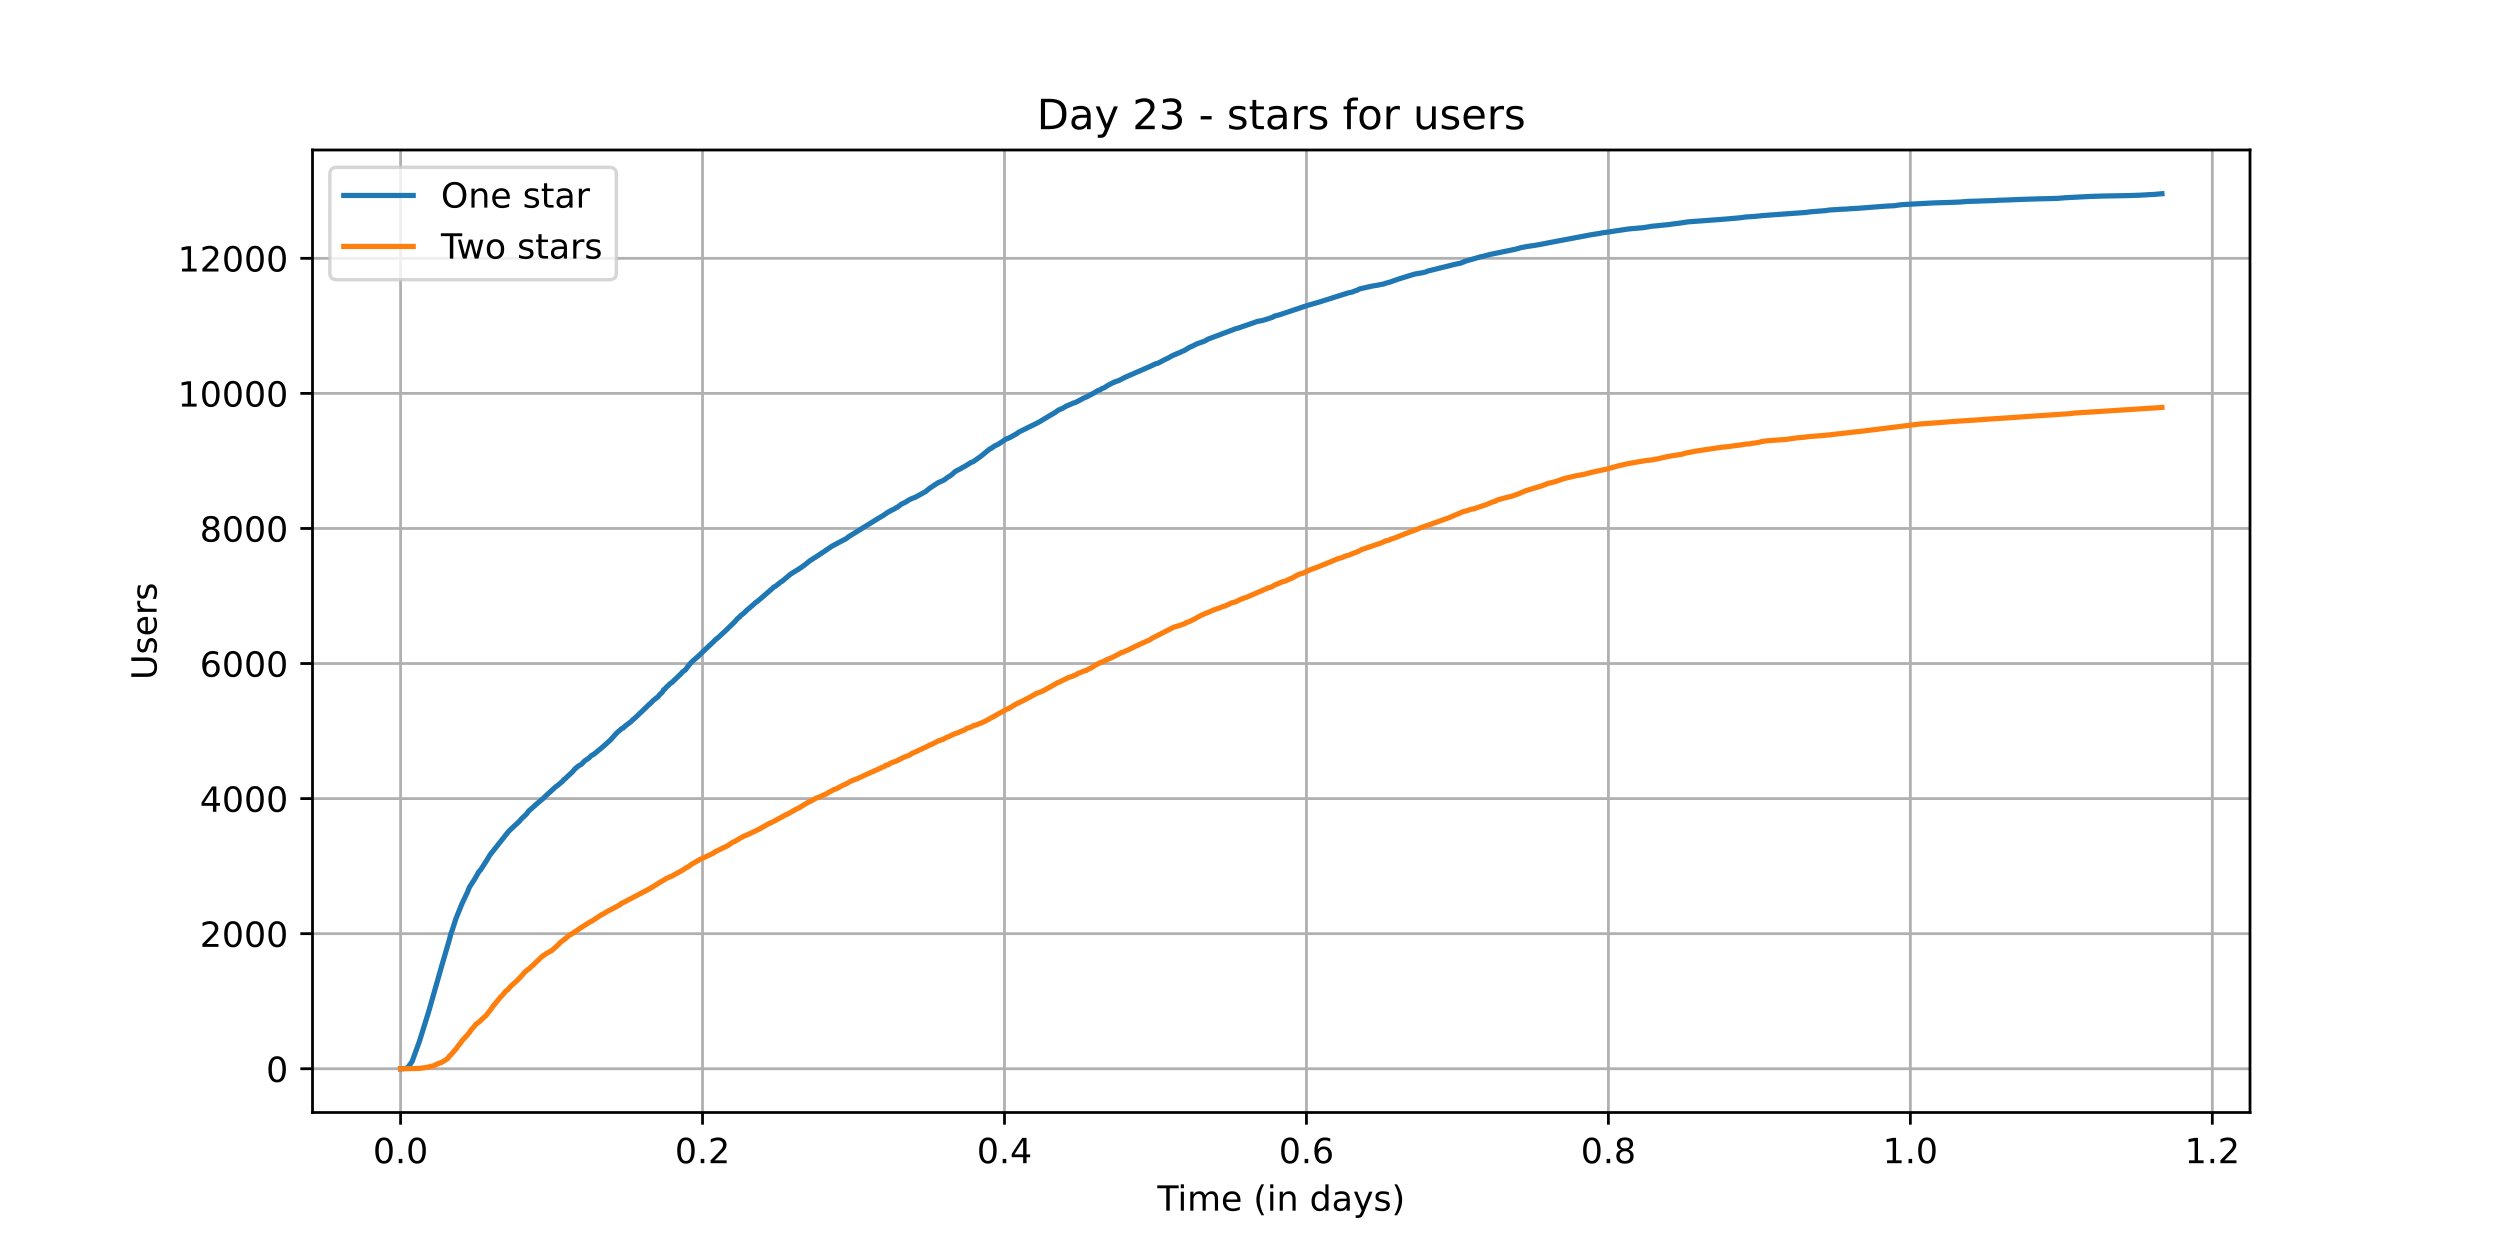 <?xml version="1.0" encoding="utf-8" standalone="no"?>
<!DOCTYPE svg PUBLIC "-//W3C//DTD SVG 1.1//EN"
  "http://www.w3.org/Graphics/SVG/1.1/DTD/svg11.dtd">
<!-- Created with matplotlib (https://matplotlib.org/) -->
<svg height="360pt" version="1.1" viewBox="0 0 720 360" width="720pt" xmlns="http://www.w3.org/2000/svg" xmlns:xlink="http://www.w3.org/1999/xlink">
 <defs>
  <style type="text/css">*{stroke-linecap:butt;stroke-linejoin:round;}</style>
 </defs>
 <g id="figure_1">
  <g id="patch_1">
   <path d="M 0 360 
L 720 360 
L 720 0 
L 0 0 
z
" style="fill:#ffffff;"/>
  </g>
  <g id="axes_1">
   <g id="patch_2">
    <path d="M 90 320.4 
L 648 320.4 
L 648 43.2 
L 90 43.2 
z
" style="fill:#ffffff;"/>
   </g>
   <g id="matplotlib.axis_1">
    <g id="xtick_1">
     <g id="line2d_1">
      <path clip-path="url(#pcdcc803d27)" d="M 115.364 320.4 
L 115.364 43.2 
" style="fill:none;stroke:#b0b0b0;stroke-linecap:square;stroke-width:0.8;"/>
     </g>
     <g id="line2d_2">
      <defs>
       <path d="M 0 0 
L 0 3.5 
" id="m33838ae19c" style="stroke:#000000;stroke-width:0.8;"/>
      </defs>
      <g>
       <use style="stroke:#000000;stroke-width:0.8;" x="115.364" xlink:href="#m33838ae19c" y="320.4"/>
      </g>
     </g>
     <g id="text_1">
      <!-- 0.0 -->
      <g transform="translate(107.412 334.998)scale(0.1 -0.1)">
       <defs>
        <path d="M 31.781 66.406 
Q 24.172 66.406 20.328 58.906 
Q 16.5 51.422 16.5 36.375 
Q 16.5 21.391 20.328 13.891 
Q 24.172 6.391 31.781 6.391 
Q 39.453 6.391 43.281 13.891 
Q 47.125 21.391 47.125 36.375 
Q 47.125 51.422 43.281 58.906 
Q 39.453 66.406 31.781 66.406 
z
M 31.781 74.219 
Q 44.047 74.219 50.516 64.516 
Q 56.984 54.828 56.984 36.375 
Q 56.984 17.969 50.516 8.266 
Q 44.047 -1.422 31.781 -1.422 
Q 19.531 -1.422 13.062 8.266 
Q 6.594 17.969 6.594 36.375 
Q 6.594 54.828 13.062 64.516 
Q 19.531 74.219 31.781 74.219 
z
" id="DejaVuSans-48"/>
        <path d="M 10.688 12.406 
L 21 12.406 
L 21 0 
L 10.688 0 
z
" id="DejaVuSans-46"/>
       </defs>
       <use xlink:href="#DejaVuSans-48"/>
       <use x="63.623" xlink:href="#DejaVuSans-46"/>
       <use x="95.41" xlink:href="#DejaVuSans-48"/>
      </g>
     </g>
    </g>
    <g id="xtick_2">
     <g id="line2d_3">
      <path clip-path="url(#pcdcc803d27)" d="M 202.328 320.4 
L 202.328 43.2 
" style="fill:none;stroke:#b0b0b0;stroke-linecap:square;stroke-width:0.8;"/>
     </g>
     <g id="line2d_4">
      <g>
       <use style="stroke:#000000;stroke-width:0.8;" x="202.328" xlink:href="#m33838ae19c" y="320.4"/>
      </g>
     </g>
     <g id="text_2">
      <!-- 0.2 -->
      <g transform="translate(194.377 334.998)scale(0.1 -0.1)">
       <defs>
        <path d="M 19.188 8.297 
L 53.609 8.297 
L 53.609 0 
L 7.328 0 
L 7.328 8.297 
Q 12.938 14.109 22.625 23.891 
Q 32.328 33.688 34.812 36.531 
Q 39.547 41.844 41.422 45.531 
Q 43.312 49.219 43.312 52.781 
Q 43.312 58.594 39.234 62.25 
Q 35.156 65.922 28.609 65.922 
Q 23.969 65.922 18.812 64.312 
Q 13.672 62.703 7.812 59.422 
L 7.812 69.391 
Q 13.766 71.781 18.938 73 
Q 24.125 74.219 28.422 74.219 
Q 39.75 74.219 46.484 68.547 
Q 53.219 62.891 53.219 53.422 
Q 53.219 48.922 51.531 44.891 
Q 49.859 40.875 45.406 35.406 
Q 44.188 33.984 37.641 27.219 
Q 31.109 20.453 19.188 8.297 
z
" id="DejaVuSans-50"/>
       </defs>
       <use xlink:href="#DejaVuSans-48"/>
       <use x="63.623" xlink:href="#DejaVuSans-46"/>
       <use x="95.41" xlink:href="#DejaVuSans-50"/>
      </g>
     </g>
    </g>
    <g id="xtick_3">
     <g id="line2d_5">
      <path clip-path="url(#pcdcc803d27)" d="M 289.293 320.4 
L 289.293 43.2 
" style="fill:none;stroke:#b0b0b0;stroke-linecap:square;stroke-width:0.8;"/>
     </g>
     <g id="line2d_6">
      <g>
       <use style="stroke:#000000;stroke-width:0.8;" x="289.293" xlink:href="#m33838ae19c" y="320.4"/>
      </g>
     </g>
     <g id="text_3">
      <!-- 0.4 -->
      <g transform="translate(281.341 334.998)scale(0.1 -0.1)">
       <defs>
        <path d="M 37.797 64.312 
L 12.891 25.391 
L 37.797 25.391 
z
M 35.203 72.906 
L 47.609 72.906 
L 47.609 25.391 
L 58.016 25.391 
L 58.016 17.188 
L 47.609 17.188 
L 47.609 0 
L 37.797 0 
L 37.797 17.188 
L 4.891 17.188 
L 4.891 26.703 
z
" id="DejaVuSans-52"/>
       </defs>
       <use xlink:href="#DejaVuSans-48"/>
       <use x="63.623" xlink:href="#DejaVuSans-46"/>
       <use x="95.41" xlink:href="#DejaVuSans-52"/>
      </g>
     </g>
    </g>
    <g id="xtick_4">
     <g id="line2d_7">
      <path clip-path="url(#pcdcc803d27)" d="M 376.257 320.4 
L 376.257 43.2 
" style="fill:none;stroke:#b0b0b0;stroke-linecap:square;stroke-width:0.8;"/>
     </g>
     <g id="line2d_8">
      <g>
       <use style="stroke:#000000;stroke-width:0.8;" x="376.257" xlink:href="#m33838ae19c" y="320.4"/>
      </g>
     </g>
     <g id="text_4">
      <!-- 0.6 -->
      <g transform="translate(368.306 334.998)scale(0.1 -0.1)">
       <defs>
        <path d="M 33.016 40.375 
Q 26.375 40.375 22.484 35.828 
Q 18.609 31.297 18.609 23.391 
Q 18.609 15.531 22.484 10.953 
Q 26.375 6.391 33.016 6.391 
Q 39.656 6.391 43.531 10.953 
Q 47.406 15.531 47.406 23.391 
Q 47.406 31.297 43.531 35.828 
Q 39.656 40.375 33.016 40.375 
z
M 52.594 71.297 
L 52.594 62.312 
Q 48.875 64.062 45.094 64.984 
Q 41.312 65.922 37.594 65.922 
Q 27.828 65.922 22.672 59.328 
Q 17.531 52.734 16.797 39.406 
Q 19.672 43.656 24.016 45.922 
Q 28.375 48.188 33.594 48.188 
Q 44.578 48.188 50.953 41.516 
Q 57.328 34.859 57.328 23.391 
Q 57.328 12.156 50.688 5.359 
Q 44.047 -1.422 33.016 -1.422 
Q 20.359 -1.422 13.672 8.266 
Q 6.984 17.969 6.984 36.375 
Q 6.984 53.656 15.188 63.938 
Q 23.391 74.219 37.203 74.219 
Q 40.922 74.219 44.703 73.484 
Q 48.484 72.75 52.594 71.297 
z
" id="DejaVuSans-54"/>
       </defs>
       <use xlink:href="#DejaVuSans-48"/>
       <use x="63.623" xlink:href="#DejaVuSans-46"/>
       <use x="95.41" xlink:href="#DejaVuSans-54"/>
      </g>
     </g>
    </g>
    <g id="xtick_5">
     <g id="line2d_9">
      <path clip-path="url(#pcdcc803d27)" d="M 463.222 320.4 
L 463.222 43.2 
" style="fill:none;stroke:#b0b0b0;stroke-linecap:square;stroke-width:0.8;"/>
     </g>
     <g id="line2d_10">
      <g>
       <use style="stroke:#000000;stroke-width:0.8;" x="463.222" xlink:href="#m33838ae19c" y="320.4"/>
      </g>
     </g>
     <g id="text_5">
      <!-- 0.8 -->
      <g transform="translate(455.27 334.998)scale(0.1 -0.1)">
       <defs>
        <path d="M 31.781 34.625 
Q 24.75 34.625 20.719 30.859 
Q 16.703 27.094 16.703 20.516 
Q 16.703 13.922 20.719 10.156 
Q 24.75 6.391 31.781 6.391 
Q 38.812 6.391 42.859 10.172 
Q 46.922 13.969 46.922 20.516 
Q 46.922 27.094 42.891 30.859 
Q 38.875 34.625 31.781 34.625 
z
M 21.922 38.812 
Q 15.578 40.375 12.031 44.719 
Q 8.5 49.078 8.5 55.328 
Q 8.5 64.062 14.719 69.141 
Q 20.953 74.219 31.781 74.219 
Q 42.672 74.219 48.875 69.141 
Q 55.078 64.062 55.078 55.328 
Q 55.078 49.078 51.531 44.719 
Q 48 40.375 41.703 38.812 
Q 48.828 37.156 52.797 32.312 
Q 56.781 27.484 56.781 20.516 
Q 56.781 9.906 50.312 4.234 
Q 43.844 -1.422 31.781 -1.422 
Q 19.734 -1.422 13.25 4.234 
Q 6.781 9.906 6.781 20.516 
Q 6.781 27.484 10.781 32.312 
Q 14.797 37.156 21.922 38.812 
z
M 18.312 54.391 
Q 18.312 48.734 21.844 45.562 
Q 25.391 42.391 31.781 42.391 
Q 38.141 42.391 41.719 45.562 
Q 45.312 48.734 45.312 54.391 
Q 45.312 60.062 41.719 63.234 
Q 38.141 66.406 31.781 66.406 
Q 25.391 66.406 21.844 63.234 
Q 18.312 60.062 18.312 54.391 
z
" id="DejaVuSans-56"/>
       </defs>
       <use xlink:href="#DejaVuSans-48"/>
       <use x="63.623" xlink:href="#DejaVuSans-46"/>
       <use x="95.41" xlink:href="#DejaVuSans-56"/>
      </g>
     </g>
    </g>
    <g id="xtick_6">
     <g id="line2d_11">
      <path clip-path="url(#pcdcc803d27)" d="M 550.186 320.4 
L 550.186 43.2 
" style="fill:none;stroke:#b0b0b0;stroke-linecap:square;stroke-width:0.8;"/>
     </g>
     <g id="line2d_12">
      <g>
       <use style="stroke:#000000;stroke-width:0.8;" x="550.186" xlink:href="#m33838ae19c" y="320.4"/>
      </g>
     </g>
     <g id="text_6">
      <!-- 1.0 -->
      <g transform="translate(542.235 334.998)scale(0.1 -0.1)">
       <defs>
        <path d="M 12.406 8.297 
L 28.516 8.297 
L 28.516 63.922 
L 10.984 60.406 
L 10.984 69.391 
L 28.422 72.906 
L 38.281 72.906 
L 38.281 8.297 
L 54.391 8.297 
L 54.391 0 
L 12.406 0 
z
" id="DejaVuSans-49"/>
       </defs>
       <use xlink:href="#DejaVuSans-49"/>
       <use x="63.623" xlink:href="#DejaVuSans-46"/>
       <use x="95.41" xlink:href="#DejaVuSans-48"/>
      </g>
     </g>
    </g>
    <g id="xtick_7">
     <g id="line2d_13">
      <path clip-path="url(#pcdcc803d27)" d="M 637.151 320.4 
L 637.151 43.2 
" style="fill:none;stroke:#b0b0b0;stroke-linecap:square;stroke-width:0.8;"/>
     </g>
     <g id="line2d_14">
      <g>
       <use style="stroke:#000000;stroke-width:0.8;" x="637.151" xlink:href="#m33838ae19c" y="320.4"/>
      </g>
     </g>
     <g id="text_7">
      <!-- 1.2 -->
      <g transform="translate(629.199 334.998)scale(0.1 -0.1)">
       <use xlink:href="#DejaVuSans-49"/>
       <use x="63.623" xlink:href="#DejaVuSans-46"/>
       <use x="95.41" xlink:href="#DejaVuSans-50"/>
      </g>
     </g>
    </g>
    <g id="text_8">
     <!-- Time (in days) -->
     <g transform="translate(333.327 348.677)scale(0.1 -0.1)">
      <defs>
       <path d="M -0.297 72.906 
L 61.375 72.906 
L 61.375 64.594 
L 35.5 64.594 
L 35.5 0 
L 25.594 0 
L 25.594 64.594 
L -0.297 64.594 
z
" id="DejaVuSans-84"/>
       <path d="M 9.422 54.688 
L 18.406 54.688 
L 18.406 0 
L 9.422 0 
z
M 9.422 75.984 
L 18.406 75.984 
L 18.406 64.594 
L 9.422 64.594 
z
" id="DejaVuSans-105"/>
       <path d="M 52 44.188 
Q 55.375 50.25 60.062 53.125 
Q 64.75 56 71.094 56 
Q 79.641 56 84.281 50.016 
Q 88.922 44.047 88.922 33.016 
L 88.922 0 
L 79.891 0 
L 79.891 32.719 
Q 79.891 40.578 77.094 44.375 
Q 74.312 48.188 68.609 48.188 
Q 61.625 48.188 57.562 43.547 
Q 53.516 38.922 53.516 30.906 
L 53.516 0 
L 44.484 0 
L 44.484 32.719 
Q 44.484 40.625 41.703 44.406 
Q 38.922 48.188 33.109 48.188 
Q 26.219 48.188 22.156 43.531 
Q 18.109 38.875 18.109 30.906 
L 18.109 0 
L 9.078 0 
L 9.078 54.688 
L 18.109 54.688 
L 18.109 46.188 
Q 21.188 51.219 25.484 53.609 
Q 29.781 56 35.688 56 
Q 41.656 56 45.828 52.969 
Q 50 49.953 52 44.188 
z
" id="DejaVuSans-109"/>
       <path d="M 56.203 29.594 
L 56.203 25.203 
L 14.891 25.203 
Q 15.484 15.922 20.484 11.062 
Q 25.484 6.203 34.422 6.203 
Q 39.594 6.203 44.453 7.469 
Q 49.312 8.734 54.109 11.281 
L 54.109 2.781 
Q 49.266 0.734 44.188 -0.344 
Q 39.109 -1.422 33.891 -1.422 
Q 20.797 -1.422 13.156 6.188 
Q 5.516 13.812 5.516 26.812 
Q 5.516 40.234 12.766 48.109 
Q 20.016 56 32.328 56 
Q 43.359 56 49.781 48.891 
Q 56.203 41.797 56.203 29.594 
z
M 47.219 32.234 
Q 47.125 39.594 43.094 43.984 
Q 39.062 48.391 32.422 48.391 
Q 24.906 48.391 20.391 44.141 
Q 15.875 39.891 15.188 32.172 
z
" id="DejaVuSans-101"/>
       <path id="DejaVuSans-32"/>
       <path d="M 31 75.875 
Q 24.469 64.656 21.281 53.656 
Q 18.109 42.672 18.109 31.391 
Q 18.109 20.125 21.312 9.062 
Q 24.516 -2 31 -13.188 
L 23.188 -13.188 
Q 15.875 -1.703 12.234 9.375 
Q 8.594 20.453 8.594 31.391 
Q 8.594 42.281 12.203 53.312 
Q 15.828 64.359 23.188 75.875 
z
" id="DejaVuSans-40"/>
       <path d="M 54.891 33.016 
L 54.891 0 
L 45.906 0 
L 45.906 32.719 
Q 45.906 40.484 42.875 44.328 
Q 39.844 48.188 33.797 48.188 
Q 26.516 48.188 22.312 43.547 
Q 18.109 38.922 18.109 30.906 
L 18.109 0 
L 9.078 0 
L 9.078 54.688 
L 18.109 54.688 
L 18.109 46.188 
Q 21.344 51.125 25.703 53.562 
Q 30.078 56 35.797 56 
Q 45.219 56 50.047 50.172 
Q 54.891 44.344 54.891 33.016 
z
" id="DejaVuSans-110"/>
       <path d="M 45.406 46.391 
L 45.406 75.984 
L 54.391 75.984 
L 54.391 0 
L 45.406 0 
L 45.406 8.203 
Q 42.578 3.328 38.25 0.953 
Q 33.938 -1.422 27.875 -1.422 
Q 17.969 -1.422 11.734 6.484 
Q 5.516 14.406 5.516 27.297 
Q 5.516 40.188 11.734 48.094 
Q 17.969 56 27.875 56 
Q 33.938 56 38.25 53.625 
Q 42.578 51.266 45.406 46.391 
z
M 14.797 27.297 
Q 14.797 17.391 18.875 11.75 
Q 22.953 6.109 30.078 6.109 
Q 37.203 6.109 41.297 11.75 
Q 45.406 17.391 45.406 27.297 
Q 45.406 37.203 41.297 42.844 
Q 37.203 48.484 30.078 48.484 
Q 22.953 48.484 18.875 42.844 
Q 14.797 37.203 14.797 27.297 
z
" id="DejaVuSans-100"/>
       <path d="M 34.281 27.484 
Q 23.391 27.484 19.188 25 
Q 14.984 22.516 14.984 16.5 
Q 14.984 11.719 18.141 8.906 
Q 21.297 6.109 26.703 6.109 
Q 34.188 6.109 38.703 11.406 
Q 43.219 16.703 43.219 25.484 
L 43.219 27.484 
z
M 52.203 31.203 
L 52.203 0 
L 43.219 0 
L 43.219 8.297 
Q 40.141 3.328 35.547 0.953 
Q 30.953 -1.422 24.312 -1.422 
Q 15.922 -1.422 10.953 3.297 
Q 6 8.016 6 15.922 
Q 6 25.141 12.172 29.828 
Q 18.359 34.516 30.609 34.516 
L 43.219 34.516 
L 43.219 35.406 
Q 43.219 41.609 39.141 45 
Q 35.062 48.391 27.688 48.391 
Q 23 48.391 18.547 47.266 
Q 14.109 46.141 10.016 43.891 
L 10.016 52.203 
Q 14.938 54.109 19.578 55.047 
Q 24.219 56 28.609 56 
Q 40.484 56 46.344 49.844 
Q 52.203 43.703 52.203 31.203 
z
" id="DejaVuSans-97"/>
       <path d="M 32.172 -5.078 
Q 28.375 -14.844 24.75 -17.812 
Q 21.141 -20.797 15.094 -20.797 
L 7.906 -20.797 
L 7.906 -13.281 
L 13.188 -13.281 
Q 16.891 -13.281 18.938 -11.516 
Q 21 -9.766 23.484 -3.219 
L 25.094 0.875 
L 2.984 54.688 
L 12.5 54.688 
L 29.594 11.922 
L 46.688 54.688 
L 56.203 54.688 
z
" id="DejaVuSans-121"/>
       <path d="M 44.281 53.078 
L 44.281 44.578 
Q 40.484 46.531 36.375 47.5 
Q 32.281 48.484 27.875 48.484 
Q 21.188 48.484 17.844 46.438 
Q 14.5 44.391 14.5 40.281 
Q 14.5 37.156 16.891 35.375 
Q 19.281 33.594 26.516 31.984 
L 29.594 31.297 
Q 39.156 29.25 43.188 25.516 
Q 47.219 21.781 47.219 15.094 
Q 47.219 7.469 41.188 3.016 
Q 35.156 -1.422 24.609 -1.422 
Q 20.219 -1.422 15.453 -0.562 
Q 10.688 0.297 5.422 2 
L 5.422 11.281 
Q 10.406 8.688 15.234 7.391 
Q 20.062 6.109 24.812 6.109 
Q 31.156 6.109 34.562 8.281 
Q 37.984 10.453 37.984 14.406 
Q 37.984 18.062 35.516 20.016 
Q 33.062 21.969 24.703 23.781 
L 21.578 24.516 
Q 13.234 26.266 9.516 29.906 
Q 5.812 33.547 5.812 39.891 
Q 5.812 47.609 11.281 51.797 
Q 16.75 56 26.812 56 
Q 31.781 56 36.172 55.266 
Q 40.578 54.547 44.281 53.078 
z
" id="DejaVuSans-115"/>
       <path d="M 8.016 75.875 
L 15.828 75.875 
Q 23.141 64.359 26.781 53.312 
Q 30.422 42.281 30.422 31.391 
Q 30.422 20.453 26.781 9.375 
Q 23.141 -1.703 15.828 -13.188 
L 8.016 -13.188 
Q 14.5 -2 17.703 9.062 
Q 20.906 20.125 20.906 31.391 
Q 20.906 42.672 17.703 53.656 
Q 14.5 64.656 8.016 75.875 
z
" id="DejaVuSans-41"/>
      </defs>
      <use xlink:href="#DejaVuSans-84"/>
      <use x="57.959" xlink:href="#DejaVuSans-105"/>
      <use x="85.742" xlink:href="#DejaVuSans-109"/>
      <use x="183.154" xlink:href="#DejaVuSans-101"/>
      <use x="244.678" xlink:href="#DejaVuSans-32"/>
      <use x="276.465" xlink:href="#DejaVuSans-40"/>
      <use x="315.479" xlink:href="#DejaVuSans-105"/>
      <use x="343.262" xlink:href="#DejaVuSans-110"/>
      <use x="406.641" xlink:href="#DejaVuSans-32"/>
      <use x="438.428" xlink:href="#DejaVuSans-100"/>
      <use x="501.904" xlink:href="#DejaVuSans-97"/>
      <use x="563.184" xlink:href="#DejaVuSans-121"/>
      <use x="622.363" xlink:href="#DejaVuSans-115"/>
      <use x="674.463" xlink:href="#DejaVuSans-41"/>
     </g>
    </g>
   </g>
   <g id="matplotlib.axis_2">
    <g id="ytick_1">
     <g id="line2d_15">
      <path clip-path="url(#pcdcc803d27)" d="M 90 307.8 
L 648 307.8 
" style="fill:none;stroke:#b0b0b0;stroke-linecap:square;stroke-width:0.8;"/>
     </g>
     <g id="line2d_16">
      <defs>
       <path d="M 0 0 
L -3.5 0 
" id="mded8fa8352" style="stroke:#000000;stroke-width:0.8;"/>
      </defs>
      <g>
       <use style="stroke:#000000;stroke-width:0.8;" x="90" xlink:href="#mded8fa8352" y="307.8"/>
      </g>
     </g>
     <g id="text_9">
      <!-- 0 -->
      <g transform="translate(76.638 311.599)scale(0.1 -0.1)">
       <use xlink:href="#DejaVuSans-48"/>
      </g>
     </g>
    </g>
    <g id="ytick_2">
     <g id="line2d_17">
      <path clip-path="url(#pcdcc803d27)" d="M 90 268.899 
L 648 268.899 
" style="fill:none;stroke:#b0b0b0;stroke-linecap:square;stroke-width:0.8;"/>
     </g>
     <g id="line2d_18">
      <g>
       <use style="stroke:#000000;stroke-width:0.8;" x="90" xlink:href="#mded8fa8352" y="268.899"/>
      </g>
     </g>
     <g id="text_10">
      <!-- 2000 -->
      <g transform="translate(57.55 272.698)scale(0.1 -0.1)">
       <use xlink:href="#DejaVuSans-50"/>
       <use x="63.623" xlink:href="#DejaVuSans-48"/>
       <use x="127.246" xlink:href="#DejaVuSans-48"/>
       <use x="190.869" xlink:href="#DejaVuSans-48"/>
      </g>
     </g>
    </g>
    <g id="ytick_3">
     <g id="line2d_19">
      <path clip-path="url(#pcdcc803d27)" d="M 90 229.998 
L 648 229.998 
" style="fill:none;stroke:#b0b0b0;stroke-linecap:square;stroke-width:0.8;"/>
     </g>
     <g id="line2d_20">
      <g>
       <use style="stroke:#000000;stroke-width:0.8;" x="90" xlink:href="#mded8fa8352" y="229.998"/>
      </g>
     </g>
     <g id="text_11">
      <!-- 4000 -->
      <g transform="translate(57.55 233.797)scale(0.1 -0.1)">
       <use xlink:href="#DejaVuSans-52"/>
       <use x="63.623" xlink:href="#DejaVuSans-48"/>
       <use x="127.246" xlink:href="#DejaVuSans-48"/>
       <use x="190.869" xlink:href="#DejaVuSans-48"/>
      </g>
     </g>
    </g>
    <g id="ytick_4">
     <g id="line2d_21">
      <path clip-path="url(#pcdcc803d27)" d="M 90 191.097 
L 648 191.097 
" style="fill:none;stroke:#b0b0b0;stroke-linecap:square;stroke-width:0.8;"/>
     </g>
     <g id="line2d_22">
      <g>
       <use style="stroke:#000000;stroke-width:0.8;" x="90" xlink:href="#mded8fa8352" y="191.097"/>
      </g>
     </g>
     <g id="text_12">
      <!-- 6000 -->
      <g transform="translate(57.55 194.897)scale(0.1 -0.1)">
       <use xlink:href="#DejaVuSans-54"/>
       <use x="63.623" xlink:href="#DejaVuSans-48"/>
       <use x="127.246" xlink:href="#DejaVuSans-48"/>
       <use x="190.869" xlink:href="#DejaVuSans-48"/>
      </g>
     </g>
    </g>
    <g id="ytick_5">
     <g id="line2d_23">
      <path clip-path="url(#pcdcc803d27)" d="M 90 152.196 
L 648 152.196 
" style="fill:none;stroke:#b0b0b0;stroke-linecap:square;stroke-width:0.8;"/>
     </g>
     <g id="line2d_24">
      <g>
       <use style="stroke:#000000;stroke-width:0.8;" x="90" xlink:href="#mded8fa8352" y="152.196"/>
      </g>
     </g>
     <g id="text_13">
      <!-- 8000 -->
      <g transform="translate(57.55 155.996)scale(0.1 -0.1)">
       <use xlink:href="#DejaVuSans-56"/>
       <use x="63.623" xlink:href="#DejaVuSans-48"/>
       <use x="127.246" xlink:href="#DejaVuSans-48"/>
       <use x="190.869" xlink:href="#DejaVuSans-48"/>
      </g>
     </g>
    </g>
    <g id="ytick_6">
     <g id="line2d_25">
      <path clip-path="url(#pcdcc803d27)" d="M 90 113.296 
L 648 113.296 
" style="fill:none;stroke:#b0b0b0;stroke-linecap:square;stroke-width:0.8;"/>
     </g>
     <g id="line2d_26">
      <g>
       <use style="stroke:#000000;stroke-width:0.8;" x="90" xlink:href="#mded8fa8352" y="113.296"/>
      </g>
     </g>
     <g id="text_14">
      <!-- 10000 -->
      <g transform="translate(51.188 117.095)scale(0.1 -0.1)">
       <use xlink:href="#DejaVuSans-49"/>
       <use x="63.623" xlink:href="#DejaVuSans-48"/>
       <use x="127.246" xlink:href="#DejaVuSans-48"/>
       <use x="190.869" xlink:href="#DejaVuSans-48"/>
       <use x="254.492" xlink:href="#DejaVuSans-48"/>
      </g>
     </g>
    </g>
    <g id="ytick_7">
     <g id="line2d_27">
      <path clip-path="url(#pcdcc803d27)" d="M 90 74.395 
L 648 74.395 
" style="fill:none;stroke:#b0b0b0;stroke-linecap:square;stroke-width:0.8;"/>
     </g>
     <g id="line2d_28">
      <g>
       <use style="stroke:#000000;stroke-width:0.8;" x="90" xlink:href="#mded8fa8352" y="74.395"/>
      </g>
     </g>
     <g id="text_15">
      <!-- 12000 -->
      <g transform="translate(51.188 78.194)scale(0.1 -0.1)">
       <use xlink:href="#DejaVuSans-49"/>
       <use x="63.623" xlink:href="#DejaVuSans-50"/>
       <use x="127.246" xlink:href="#DejaVuSans-48"/>
       <use x="190.869" xlink:href="#DejaVuSans-48"/>
       <use x="254.492" xlink:href="#DejaVuSans-48"/>
      </g>
     </g>
    </g>
    <g id="text_16">
     <!-- Users -->
     <g transform="translate(45.108 195.801)rotate(-90)scale(0.1 -0.1)">
      <defs>
       <path d="M 8.688 72.906 
L 18.609 72.906 
L 18.609 28.609 
Q 18.609 16.891 22.844 11.734 
Q 27.094 6.594 36.625 6.594 
Q 46.094 6.594 50.344 11.734 
Q 54.594 16.891 54.594 28.609 
L 54.594 72.906 
L 64.5 72.906 
L 64.5 27.391 
Q 64.5 13.141 57.438 5.859 
Q 50.391 -1.422 36.625 -1.422 
Q 22.797 -1.422 15.734 5.859 
Q 8.688 13.141 8.688 27.391 
z
" id="DejaVuSans-85"/>
       <path d="M 41.109 46.297 
Q 39.594 47.172 37.812 47.578 
Q 36.031 48 33.891 48 
Q 26.266 48 22.188 43.047 
Q 18.109 38.094 18.109 28.812 
L 18.109 0 
L 9.078 0 
L 9.078 54.688 
L 18.109 54.688 
L 18.109 46.188 
Q 20.953 51.172 25.484 53.578 
Q 30.031 56 36.531 56 
Q 37.453 56 38.578 55.875 
Q 39.703 55.766 41.062 55.516 
z
" id="DejaVuSans-114"/>
      </defs>
      <use xlink:href="#DejaVuSans-85"/>
      <use x="73.193" xlink:href="#DejaVuSans-115"/>
      <use x="125.293" xlink:href="#DejaVuSans-101"/>
      <use x="186.816" xlink:href="#DejaVuSans-114"/>
      <use x="227.93" xlink:href="#DejaVuSans-115"/>
     </g>
    </g>
   </g>
   <g id="line2d_29">
    <path clip-path="url(#pcdcc803d27)" d="M 115.364 307.8 
L 116.914 307.703 
L 117.513 307.353 
L 118.413 306.108 
L 118.71 305.641 
L 120.804 299.884 
L 123.496 291.228 
L 127.387 277.574 
L 129.485 270.416 
L 129.782 269.152 
L 130.381 267.479 
L 131.277 264.639 
L 133.074 260.205 
L 134.568 257.073 
L 135.167 255.576 
L 136.964 252.755 
L 137.563 251.666 
L 137.86 251.121 
L 138.459 250.46 
L 139.359 249.06 
L 140.255 247.659 
L 141.151 246.162 
L 145.64 240.501 
L 146.541 239.373 
L 148.036 237.953 
L 149.53 236.592 
L 150.129 235.872 
L 151.624 234.452 
L 152.223 233.616 
L 154.322 231.749 
L 155.514 230.718 
L 156.415 229.979 
L 157.311 229.084 
L 160.003 226.633 
L 160.602 226.205 
L 162.097 224.941 
L 162.399 224.494 
L 162.696 224.358 
L 163.295 223.755 
L 164.794 222.374 
L 165.69 221.343 
L 166.586 220.604 
L 167.487 220.078 
L 168.383 219.125 
L 169.581 218.347 
L 170.179 217.706 
L 171.075 217.18 
L 173.471 215.216 
L 174.07 214.691 
L 175.866 213.057 
L 177.361 211.365 
L 177.96 210.781 
L 178.559 210.275 
L 179.158 209.75 
L 179.455 209.692 
L 180.054 209.089 
L 181.85 207.747 
L 182.147 207.358 
L 182.449 207.163 
L 183.048 206.619 
L 185.74 204.051 
L 186.938 202.865 
L 187.235 202.67 
L 188.131 201.737 
L 189.631 200.55 
L 189.928 200.103 
L 190.527 199.558 
L 190.823 199.228 
L 191.125 198.625 
L 191.422 198.508 
L 192.021 197.788 
L 192.323 197.574 
L 192.922 196.932 
L 193.521 196.543 
L 194.12 195.96 
L 195.016 195.104 
L 196.213 193.957 
L 196.51 193.568 
L 197.411 192.906 
L 198.307 191.681 
L 199.203 190.65 
L 201.301 188.802 
L 203.093 187.071 
L 205.489 184.815 
L 206.088 184.192 
L 206.983 183.492 
L 209.082 181.528 
L 209.681 180.944 
L 211.472 179.213 
L 212.373 178.182 
L 212.972 177.696 
L 213.269 177.326 
L 214.165 176.646 
L 215.066 175.751 
L 216.862 174.234 
L 217.758 173.397 
L 218.055 173.261 
L 221.347 170.421 
L 222.247 169.663 
L 222.846 169.079 
L 223.445 168.768 
L 224.94 167.543 
L 225.237 167.407 
L 227.632 165.384 
L 230.325 163.711 
L 231.523 162.875 
L 233.249 161.494 
L 236.314 159.529 
L 239.605 157.292 
L 243.797 155.075 
L 244.396 154.569 
L 248.583 151.982 
L 253.022 149.24 
L 254.517 148.365 
L 255.116 147.917 
L 256.017 147.353 
L 257.808 146.439 
L 258.11 146.186 
L 258.407 146.108 
L 259.605 145.194 
L 260.803 144.611 
L 262 143.852 
L 262.896 143.463 
L 263.495 143.269 
L 266.188 141.79 
L 266.485 141.654 
L 267.083 141.149 
L 267.682 140.662 
L 270.078 139.067 
L 271.875 138.25 
L 272.77 137.57 
L 273.968 136.811 
L 275.166 135.741 
L 276.359 135.138 
L 276.958 134.827 
L 277.26 134.574 
L 277.556 134.497 
L 279.65 133.193 
L 280.249 132.979 
L 282.348 131.521 
L 285.04 129.303 
L 285.337 129.206 
L 286.535 128.389 
L 287.431 127.981 
L 289.826 126.405 
L 290.425 126.211 
L 291.321 125.744 
L 292.815 124.907 
L 293.414 124.441 
L 298.502 121.932 
L 299.398 121.465 
L 300.596 120.726 
L 303.887 118.781 
L 304.486 118.333 
L 305.085 117.983 
L 305.981 117.614 
L 307.179 116.913 
L 307.778 116.68 
L 309.272 116.019 
L 309.574 115.98 
L 310.47 115.532 
L 311.069 115.221 
L 311.965 114.715 
L 312.866 114.346 
L 314.36 113.548 
L 314.959 113.237 
L 316.157 112.498 
L 316.756 112.304 
L 317.355 111.915 
L 317.954 111.701 
L 319.146 110.942 
L 320.646 110.164 
L 320.943 110.106 
L 321.245 109.892 
L 322.141 109.639 
L 323.636 108.861 
L 324.234 108.569 
L 331.416 105.438 
L 332.312 105.01 
L 332.911 104.737 
L 333.51 104.601 
L 335.603 103.492 
L 336.504 103.084 
L 337.4 102.559 
L 338.301 102.131 
L 338.598 102.073 
L 338.895 101.859 
L 339.795 101.547 
L 340.691 101.081 
L 340.993 101.003 
L 342.488 100.089 
L 343.686 99.544 
L 344.581 99.077 
L 346.977 98.221 
L 347.873 97.696 
L 348.472 97.463 
L 355.95 94.643 
L 356.549 94.506 
L 361.34 92.853 
L 362.236 92.522 
L 362.835 92.445 
L 363.434 92.328 
L 364.335 92.075 
L 365.527 91.706 
L 366.126 91.492 
L 366.428 91.394 
L 367.027 91.044 
L 368.522 90.655 
L 375.709 88.243 
L 376.604 87.952 
L 379.901 86.999 
L 388.28 84.353 
L 389.478 84.1 
L 390.374 83.731 
L 390.676 83.672 
L 391.572 83.206 
L 395.165 82.389 
L 396.961 82.097 
L 397.857 81.903 
L 398.456 81.805 
L 399.055 81.572 
L 400.253 81.261 
L 402.945 80.308 
L 403.846 80.035 
L 407.44 78.927 
L 409.83 78.518 
L 410.731 78.285 
L 411.33 78.032 
L 417.616 76.476 
L 418.214 76.32 
L 420.011 75.912 
L 420.61 75.815 
L 421.209 75.542 
L 421.506 75.503 
L 421.803 75.289 
L 422.704 75.036 
L 426.297 73.986 
L 427.198 73.811 
L 428.994 73.305 
L 436.478 71.769 
L 437.374 71.516 
L 437.973 71.341 
L 439.769 70.991 
L 442.165 70.641 
L 443.962 70.329 
L 446.06 69.902 
L 458.33 67.587 
L 460.725 67.217 
L 461.324 67.081 
L 463.121 66.828 
L 468.808 65.973 
L 469.704 65.875 
L 473.302 65.564 
L 475.995 65.117 
L 477.192 65.039 
L 478.39 64.883 
L 479.588 64.786 
L 481.083 64.611 
L 481.681 64.514 
L 483.478 64.3 
L 486.176 63.891 
L 495.451 63.211 
L 496.352 63.133 
L 497.549 63.036 
L 501.138 62.724 
L 502.934 62.472 
L 504.731 62.374 
L 506.83 62.18 
L 507.424 62.102 
L 520 61.188 
L 521.495 60.993 
L 525.984 60.643 
L 526.583 60.507 
L 528.078 60.41 
L 529.275 60.332 
L 530.473 60.254 
L 531.968 60.196 
L 532.869 60.099 
L 534.962 60.001 
L 542.743 59.398 
L 543.941 59.321 
L 545.435 59.262 
L 546.331 59.126 
L 547.831 58.932 
L 556.804 58.445 
L 559.798 58.348 
L 562.491 58.27 
L 564.59 58.173 
L 566.683 57.998 
L 569.673 57.92 
L 570.87 57.862 
L 574.162 57.764 
L 575.656 57.667 
L 578.349 57.589 
L 579.547 57.531 
L 581.942 57.434 
L 584.932 57.337 
L 588.223 57.239 
L 590.322 57.2 
L 592.712 57.123 
L 594.811 56.948 
L 602.289 56.559 
L 605.581 56.461 
L 607.674 56.422 
L 613.064 56.325 
L 616.356 56.208 
L 617.85 56.131 
L 619.345 56.033 
L 620.543 55.995 
L 621.142 55.917 
L 622.339 55.819 
L 622.636 55.8 
L 622.636 55.8 
" style="fill:none;stroke:#1f77b4;stroke-linecap:square;stroke-width:1.5;"/>
   </g>
   <g id="line2d_30">
    <path clip-path="url(#pcdcc803d27)" d="M 115.364 307.8 
L 120.507 307.722 
L 123.496 307.314 
L 123.798 307.139 
L 124.694 307.022 
L 126.491 306.166 
L 127.09 306.03 
L 128.886 304.902 
L 129.485 304.066 
L 129.782 303.871 
L 131.579 301.79 
L 131.876 301.265 
L 132.475 300.642 
L 133.074 299.728 
L 134.568 298.114 
L 135.167 297.394 
L 135.766 296.519 
L 136.667 295.507 
L 136.964 295.079 
L 138.162 294.165 
L 139.359 293.018 
L 139.958 292.512 
L 140.854 291.345 
L 141.453 290.586 
L 142.052 289.692 
L 142.651 289.03 
L 144.145 287.144 
L 144.744 286.56 
L 145.64 285.471 
L 146.239 285.043 
L 147.14 284.012 
L 147.739 283.467 
L 148.932 282.398 
L 149.832 281.464 
L 150.431 280.822 
L 151.025 280.083 
L 151.926 279.305 
L 152.525 278.897 
L 152.822 278.547 
L 153.421 278.08 
L 154.322 277.146 
L 155.217 276.349 
L 155.816 275.707 
L 156.712 275.065 
L 157.311 274.637 
L 158.509 273.976 
L 158.806 273.84 
L 160.305 272.517 
L 160.904 271.914 
L 161.503 271.311 
L 162.097 270.903 
L 164.196 269.171 
L 164.493 269.094 
L 167.185 267.265 
L 168.086 266.682 
L 169.877 265.554 
L 170.476 265.262 
L 171.976 264.27 
L 173.169 263.472 
L 173.768 263.2 
L 174.966 262.442 
L 175.564 262.169 
L 178.257 260.71 
L 178.559 260.594 
L 178.856 260.244 
L 180.35 259.505 
L 180.949 259.174 
L 187.235 255.887 
L 187.532 255.634 
L 187.834 255.537 
L 188.433 255.128 
L 190.527 253.825 
L 191.125 253.514 
L 191.724 253.105 
L 192.922 252.522 
L 193.521 252.327 
L 194.12 251.958 
L 196.51 250.655 
L 197.411 250.032 
L 198.307 249.565 
L 199.203 248.885 
L 200.104 248.379 
L 200.703 248.029 
L 201.598 247.523 
L 205.192 245.831 
L 206.088 245.247 
L 209.681 243.497 
L 210.874 242.66 
L 211.774 242.233 
L 212.373 241.882 
L 214.165 240.832 
L 215.066 240.501 
L 218.654 238.79 
L 220.451 237.759 
L 221.05 237.409 
L 221.347 237.292 
L 221.649 237.039 
L 221.945 237.02 
L 225.539 235.094 
L 226.138 234.744 
L 226.737 234.491 
L 229.726 232.819 
L 230.028 232.741 
L 230.924 232.157 
L 232.725 231.068 
L 233.249 230.873 
L 235.116 229.823 
L 235.715 229.648 
L 238.11 228.559 
L 238.709 228.17 
L 239.308 227.878 
L 240.204 227.372 
L 240.803 227.197 
L 242.6 226.244 
L 243.797 225.719 
L 244.693 225.155 
L 245.891 224.61 
L 246.792 224.319 
L 249.182 223.191 
L 254.819 220.662 
L 255.116 220.39 
L 255.715 220.273 
L 256.017 220.156 
L 256.314 219.865 
L 258.709 218.95 
L 259.006 218.678 
L 259.308 218.6 
L 260.204 218.133 
L 261.1 217.783 
L 261.699 217.589 
L 262.297 217.219 
L 262.599 216.986 
L 263.193 216.752 
L 267.083 214.944 
L 267.682 214.593 
L 268.281 214.399 
L 270.375 213.31 
L 270.677 213.271 
L 271.276 213.018 
L 271.573 212.96 
L 272.473 212.454 
L 273.369 212.084 
L 273.968 211.793 
L 274.567 211.481 
L 275.765 211.053 
L 277.858 210.178 
L 278.457 209.77 
L 279.353 209.517 
L 280.551 208.914 
L 280.848 208.894 
L 282.348 208.311 
L 283.54 207.805 
L 286.832 205.996 
L 287.431 205.627 
L 288.326 205.179 
L 290.123 204.149 
L 290.425 204.11 
L 292.815 202.651 
L 293.716 202.262 
L 294.909 201.659 
L 296.409 200.881 
L 298.502 199.714 
L 300.299 199.033 
L 303.288 197.36 
L 304.783 196.505 
L 305.085 196.446 
L 306.283 195.824 
L 307.179 195.415 
L 307.778 195.104 
L 308.975 194.735 
L 309.574 194.423 
L 309.871 194.365 
L 310.47 193.957 
L 311.069 193.743 
L 312.267 193.217 
L 312.866 193.101 
L 313.465 192.692 
L 314.36 192.323 
L 315.261 191.661 
L 316.756 190.903 
L 317.954 190.436 
L 318.553 190.086 
L 320.646 189.191 
L 323.037 187.907 
L 323.636 187.771 
L 324.234 187.441 
L 324.833 187.227 
L 325.729 186.779 
L 327.229 186.021 
L 327.828 185.787 
L 328.427 185.476 
L 330.218 184.679 
L 330.817 184.426 
L 331.119 184.309 
L 331.718 183.862 
L 337.999 180.652 
L 339.493 180.205 
L 340.092 180.011 
L 341.29 179.563 
L 341.592 179.33 
L 342.488 179.038 
L 343.384 178.571 
L 343.983 178.318 
L 344.581 177.929 
L 346.076 177.151 
L 346.977 176.743 
L 347.576 176.509 
L 348.472 176.159 
L 349.368 175.731 
L 351.466 174.992 
L 352.06 174.739 
L 352.961 174.467 
L 354.758 173.611 
L 355.653 173.397 
L 356.252 173.164 
L 356.851 172.814 
L 357.45 172.561 
L 358.346 172.211 
L 358.945 172.036 
L 365.231 169.313 
L 366.126 169.079 
L 367.027 168.535 
L 369.423 167.523 
L 370.022 167.407 
L 371.818 166.59 
L 372.115 166.512 
L 373.011 165.987 
L 373.61 165.637 
L 374.511 165.267 
L 375.407 165.034 
L 376.307 164.547 
L 376.604 164.47 
L 377.203 164.139 
L 379 163.497 
L 379.901 163.128 
L 381.692 162.427 
L 385.286 160.91 
L 386.483 160.58 
L 387.681 160.074 
L 388.28 159.957 
L 390.374 159.101 
L 390.676 159.043 
L 392.17 158.265 
L 397.857 156.339 
L 399.055 155.775 
L 399.654 155.678 
L 399.956 155.6 
L 400.555 155.289 
L 401.753 154.9 
L 402.346 154.667 
L 403.544 154.161 
L 404.143 153.966 
L 404.445 153.772 
L 405.044 153.616 
L 405.94 153.227 
L 407.138 152.819 
L 409.236 151.963 
L 414.022 150.29 
L 414.621 150.057 
L 417.616 148.987 
L 419.11 148.326 
L 421.506 147.314 
L 422.402 147.12 
L 423.006 146.906 
L 423.599 146.692 
L 424.5 146.536 
L 425.396 146.206 
L 427.495 145.505 
L 428.094 145.311 
L 429.89 144.552 
L 430.489 144.397 
L 431.39 143.949 
L 433.484 143.366 
L 435.28 142.938 
L 436.176 142.646 
L 437.077 142.316 
L 439.472 141.304 
L 443.962 139.943 
L 444.56 139.729 
L 445.758 139.242 
L 447.852 138.737 
L 450.549 137.803 
L 453.539 137.103 
L 454.138 136.967 
L 456.236 136.597 
L 457.434 136.286 
L 458.033 136.111 
L 463.121 135.002 
L 465.215 134.399 
L 466.709 134.01 
L 469.105 133.485 
L 469.704 133.388 
L 471.203 133.116 
L 474.198 132.61 
L 475.698 132.474 
L 476.296 132.318 
L 477.494 132.143 
L 478.39 131.91 
L 480.484 131.443 
L 483.181 131.015 
L 483.78 130.918 
L 484.379 130.82 
L 485.577 130.451 
L 486.473 130.295 
L 487.67 130.081 
L 488.269 129.945 
L 488.868 129.848 
L 494.852 128.953 
L 496.352 128.739 
L 497.846 128.642 
L 498.445 128.525 
L 499.94 128.311 
L 500.539 128.253 
L 502.934 127.883 
L 503.835 127.844 
L 504.434 127.728 
L 505.033 127.631 
L 505.929 127.514 
L 506.528 127.378 
L 506.83 127.339 
L 507.424 127.144 
L 508.621 126.989 
L 509.22 126.93 
L 510.121 126.852 
L 514.61 126.541 
L 515.209 126.425 
L 515.808 126.347 
L 517.605 126.094 
L 519.698 125.919 
L 520.297 125.802 
L 525.984 125.335 
L 531.671 124.693 
L 532.567 124.596 
L 533.463 124.48 
L 535.858 124.227 
L 552.617 122.145 
L 553.815 122.048 
L 563.09 121.348 
L 564.59 121.251 
L 596.305 119.111 
L 597.206 118.975 
L 622.636 117.341 
L 622.636 117.341 
" style="fill:none;stroke:#ff7f0e;stroke-linecap:square;stroke-width:1.5;"/>
   </g>
   <g id="patch_3">
    <path d="M 90 320.4 
L 90 43.2 
" style="fill:none;stroke:#000000;stroke-linecap:square;stroke-linejoin:miter;stroke-width:0.8;"/>
   </g>
   <g id="patch_4">
    <path d="M 648 320.4 
L 648 43.2 
" style="fill:none;stroke:#000000;stroke-linecap:square;stroke-linejoin:miter;stroke-width:0.8;"/>
   </g>
   <g id="patch_5">
    <path d="M 90 320.4 
L 648 320.4 
" style="fill:none;stroke:#000000;stroke-linecap:square;stroke-linejoin:miter;stroke-width:0.8;"/>
   </g>
   <g id="patch_6">
    <path d="M 90 43.2 
L 648 43.2 
" style="fill:none;stroke:#000000;stroke-linecap:square;stroke-linejoin:miter;stroke-width:0.8;"/>
   </g>
   <g id="text_17">
    <!-- Day 23 - stars for users -->
    <g transform="translate(298.609 37.2)scale(0.12 -0.12)">
     <defs>
      <path d="M 19.672 64.797 
L 19.672 8.109 
L 31.594 8.109 
Q 46.688 8.109 53.688 14.938 
Q 60.688 21.781 60.688 36.531 
Q 60.688 51.172 53.688 57.984 
Q 46.688 64.797 31.594 64.797 
z
M 9.812 72.906 
L 30.078 72.906 
Q 51.266 72.906 61.172 64.094 
Q 71.094 55.281 71.094 36.531 
Q 71.094 17.672 61.125 8.828 
Q 51.172 0 30.078 0 
L 9.812 0 
z
" id="DejaVuSans-68"/>
      <path d="M 40.578 39.312 
Q 47.656 37.797 51.625 33 
Q 55.609 28.219 55.609 21.188 
Q 55.609 10.406 48.188 4.484 
Q 40.766 -1.422 27.094 -1.422 
Q 22.516 -1.422 17.656 -0.516 
Q 12.797 0.391 7.625 2.203 
L 7.625 11.719 
Q 11.719 9.328 16.594 8.109 
Q 21.484 6.891 26.812 6.891 
Q 36.078 6.891 40.938 10.547 
Q 45.797 14.203 45.797 21.188 
Q 45.797 27.641 41.281 31.266 
Q 36.766 34.906 28.719 34.906 
L 20.219 34.906 
L 20.219 43.016 
L 29.109 43.016 
Q 36.375 43.016 40.234 45.922 
Q 44.094 48.828 44.094 54.297 
Q 44.094 59.906 40.109 62.906 
Q 36.141 65.922 28.719 65.922 
Q 24.656 65.922 20.016 65.031 
Q 15.375 64.156 9.812 62.312 
L 9.812 71.094 
Q 15.438 72.656 20.344 73.438 
Q 25.25 74.219 29.594 74.219 
Q 40.828 74.219 47.359 69.109 
Q 53.906 64.016 53.906 55.328 
Q 53.906 49.266 50.438 45.094 
Q 46.969 40.922 40.578 39.312 
z
" id="DejaVuSans-51"/>
      <path d="M 4.891 31.391 
L 31.203 31.391 
L 31.203 23.391 
L 4.891 23.391 
z
" id="DejaVuSans-45"/>
      <path d="M 18.312 70.219 
L 18.312 54.688 
L 36.812 54.688 
L 36.812 47.703 
L 18.312 47.703 
L 18.312 18.016 
Q 18.312 11.328 20.141 9.422 
Q 21.969 7.516 27.594 7.516 
L 36.812 7.516 
L 36.812 0 
L 27.594 0 
Q 17.188 0 13.234 3.875 
Q 9.281 7.766 9.281 18.016 
L 9.281 47.703 
L 2.688 47.703 
L 2.688 54.688 
L 9.281 54.688 
L 9.281 70.219 
z
" id="DejaVuSans-116"/>
      <path d="M 37.109 75.984 
L 37.109 68.5 
L 28.516 68.5 
Q 23.688 68.5 21.797 66.547 
Q 19.922 64.594 19.922 59.516 
L 19.922 54.688 
L 34.719 54.688 
L 34.719 47.703 
L 19.922 47.703 
L 19.922 0 
L 10.891 0 
L 10.891 47.703 
L 2.297 47.703 
L 2.297 54.688 
L 10.891 54.688 
L 10.891 58.5 
Q 10.891 67.625 15.141 71.797 
Q 19.391 75.984 28.609 75.984 
z
" id="DejaVuSans-102"/>
      <path d="M 30.609 48.391 
Q 23.391 48.391 19.188 42.75 
Q 14.984 37.109 14.984 27.297 
Q 14.984 17.484 19.156 11.844 
Q 23.344 6.203 30.609 6.203 
Q 37.797 6.203 41.984 11.859 
Q 46.188 17.531 46.188 27.297 
Q 46.188 37.016 41.984 42.703 
Q 37.797 48.391 30.609 48.391 
z
M 30.609 56 
Q 42.328 56 49.016 48.375 
Q 55.719 40.766 55.719 27.297 
Q 55.719 13.875 49.016 6.219 
Q 42.328 -1.422 30.609 -1.422 
Q 18.844 -1.422 12.172 6.219 
Q 5.516 13.875 5.516 27.297 
Q 5.516 40.766 12.172 48.375 
Q 18.844 56 30.609 56 
z
" id="DejaVuSans-111"/>
      <path d="M 8.5 21.578 
L 8.5 54.688 
L 17.484 54.688 
L 17.484 21.922 
Q 17.484 14.156 20.5 10.266 
Q 23.531 6.391 29.594 6.391 
Q 36.859 6.391 41.078 11.031 
Q 45.312 15.672 45.312 23.688 
L 45.312 54.688 
L 54.297 54.688 
L 54.297 0 
L 45.312 0 
L 45.312 8.406 
Q 42.047 3.422 37.719 1 
Q 33.406 -1.422 27.688 -1.422 
Q 18.266 -1.422 13.375 4.438 
Q 8.5 10.297 8.5 21.578 
z
M 31.109 56 
z
" id="DejaVuSans-117"/>
     </defs>
     <use xlink:href="#DejaVuSans-68"/>
     <use x="77.002" xlink:href="#DejaVuSans-97"/>
     <use x="138.281" xlink:href="#DejaVuSans-121"/>
     <use x="197.461" xlink:href="#DejaVuSans-32"/>
     <use x="229.248" xlink:href="#DejaVuSans-50"/>
     <use x="292.871" xlink:href="#DejaVuSans-51"/>
     <use x="356.494" xlink:href="#DejaVuSans-32"/>
     <use x="388.281" xlink:href="#DejaVuSans-45"/>
     <use x="424.365" xlink:href="#DejaVuSans-32"/>
     <use x="456.152" xlink:href="#DejaVuSans-115"/>
     <use x="508.252" xlink:href="#DejaVuSans-116"/>
     <use x="547.461" xlink:href="#DejaVuSans-97"/>
     <use x="608.74" xlink:href="#DejaVuSans-114"/>
     <use x="649.854" xlink:href="#DejaVuSans-115"/>
     <use x="701.953" xlink:href="#DejaVuSans-32"/>
     <use x="733.74" xlink:href="#DejaVuSans-102"/>
     <use x="768.945" xlink:href="#DejaVuSans-111"/>
     <use x="830.127" xlink:href="#DejaVuSans-114"/>
     <use x="871.24" xlink:href="#DejaVuSans-32"/>
     <use x="903.027" xlink:href="#DejaVuSans-117"/>
     <use x="966.406" xlink:href="#DejaVuSans-115"/>
     <use x="1018.506" xlink:href="#DejaVuSans-101"/>
     <use x="1080.029" xlink:href="#DejaVuSans-114"/>
     <use x="1121.143" xlink:href="#DejaVuSans-115"/>
    </g>
   </g>
   <g id="legend_1">
    <g id="patch_7">
     <path d="M 97 80.556 
L 175.511 80.556 
Q 177.511 80.556 177.511 78.556 
L 177.511 50.2 
Q 177.511 48.2 175.511 48.2 
L 97 48.2 
Q 95 48.2 95 50.2 
L 95 78.556 
Q 95 80.556 97 80.556 
z
" style="fill:#ffffff;opacity:0.8;stroke:#cccccc;stroke-linejoin:miter;"/>
    </g>
    <g id="line2d_31">
     <path d="M 99 56.298 
L 119 56.298 
" style="fill:none;stroke:#1f77b4;stroke-linecap:square;stroke-width:1.5;"/>
    </g>
    <g id="line2d_32"/>
    <g id="text_18">
     <!-- One star -->
     <g transform="translate(127 59.798)scale(0.1 -0.1)">
      <defs>
       <path d="M 39.406 66.219 
Q 28.656 66.219 22.328 58.203 
Q 16.016 50.203 16.016 36.375 
Q 16.016 22.609 22.328 14.594 
Q 28.656 6.594 39.406 6.594 
Q 50.141 6.594 56.422 14.594 
Q 62.703 22.609 62.703 36.375 
Q 62.703 50.203 56.422 58.203 
Q 50.141 66.219 39.406 66.219 
z
M 39.406 74.219 
Q 54.734 74.219 63.906 63.938 
Q 73.094 53.656 73.094 36.375 
Q 73.094 19.141 63.906 8.859 
Q 54.734 -1.422 39.406 -1.422 
Q 24.031 -1.422 14.812 8.828 
Q 5.609 19.094 5.609 36.375 
Q 5.609 53.656 14.812 63.938 
Q 24.031 74.219 39.406 74.219 
z
" id="DejaVuSans-79"/>
      </defs>
      <use xlink:href="#DejaVuSans-79"/>
      <use x="78.711" xlink:href="#DejaVuSans-110"/>
      <use x="142.09" xlink:href="#DejaVuSans-101"/>
      <use x="203.613" xlink:href="#DejaVuSans-32"/>
      <use x="235.4" xlink:href="#DejaVuSans-115"/>
      <use x="287.5" xlink:href="#DejaVuSans-116"/>
      <use x="326.709" xlink:href="#DejaVuSans-97"/>
      <use x="387.988" xlink:href="#DejaVuSans-114"/>
     </g>
    </g>
    <g id="line2d_33">
     <path d="M 99 70.977 
L 119 70.977 
" style="fill:none;stroke:#ff7f0e;stroke-linecap:square;stroke-width:1.5;"/>
    </g>
    <g id="line2d_34"/>
    <g id="text_19">
     <!-- Two stars -->
     <g transform="translate(127 74.477)scale(0.1 -0.1)">
      <defs>
       <path d="M 4.203 54.688 
L 13.188 54.688 
L 24.422 12.016 
L 35.594 54.688 
L 46.188 54.688 
L 57.422 12.016 
L 68.609 54.688 
L 77.594 54.688 
L 63.281 0 
L 52.688 0 
L 40.922 44.828 
L 29.109 0 
L 18.5 0 
z
" id="DejaVuSans-119"/>
      </defs>
      <use xlink:href="#DejaVuSans-84"/>
      <use x="44.584" xlink:href="#DejaVuSans-119"/>
      <use x="126.371" xlink:href="#DejaVuSans-111"/>
      <use x="187.553" xlink:href="#DejaVuSans-32"/>
      <use x="219.34" xlink:href="#DejaVuSans-115"/>
      <use x="271.439" xlink:href="#DejaVuSans-116"/>
      <use x="310.648" xlink:href="#DejaVuSans-97"/>
      <use x="371.928" xlink:href="#DejaVuSans-114"/>
      <use x="413.041" xlink:href="#DejaVuSans-115"/>
     </g>
    </g>
   </g>
  </g>
 </g>
 <defs>
  <clipPath id="pcdcc803d27">
   <rect height="277.2" width="558" x="90" y="43.2"/>
  </clipPath>
 </defs>
</svg>
